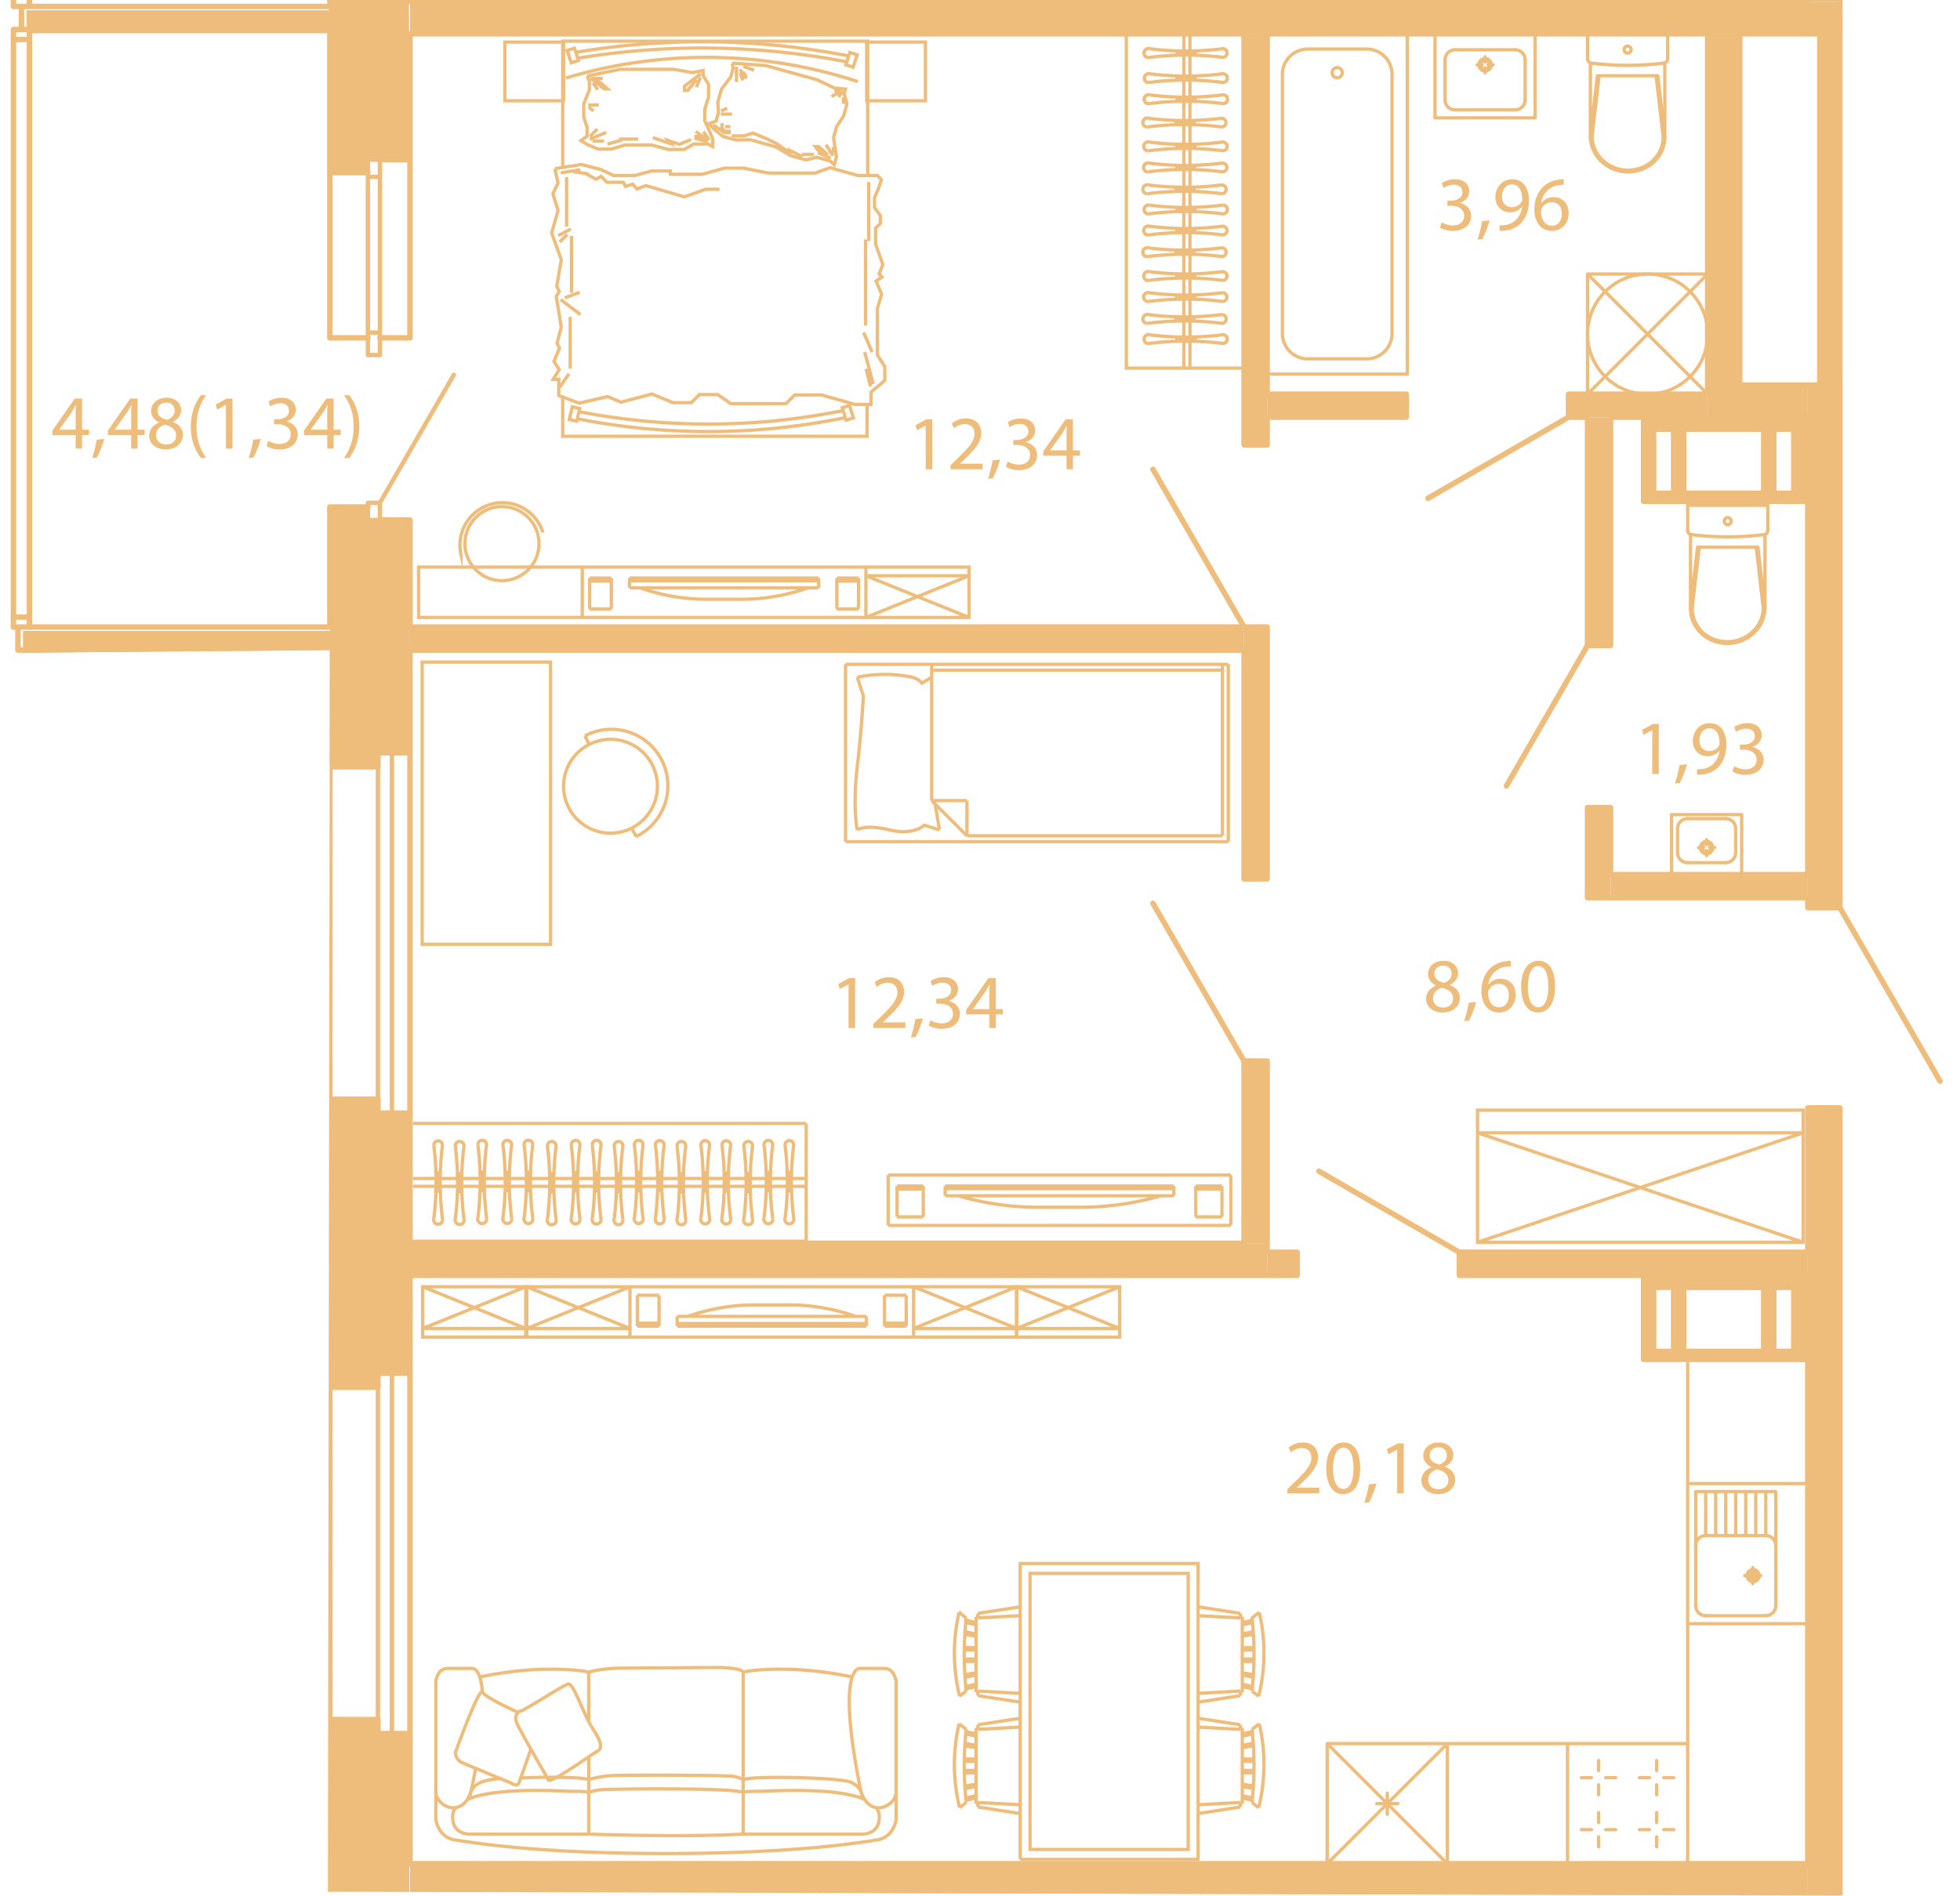 <svg version="1.1" xmlns="http://www.w3.org/2000/svg" xmlns:xlink="http://www.w3.org/1999/xlink" viewBox="0.335 107.887 88.991 86.097"><path fill-rule="evenodd" clip-rule="evenodd" fill="none" d="m88.872 193.984-73.651-.182.09-56.39-14.829.127-.147-29.652h88.991z"></path><path fill-rule="evenodd" clip-rule="evenodd" fill="none" d="M1.672 136.366H18.95v56.163h63.468v-65.696H77.9l-.03-17.412-76.199-.195z"></path><clipPath id="a"><path fill-rule="evenodd" clip-rule="evenodd" fill="none" d="m88.872 193.984-73.651-.182.09-56.39-14.829.127-.147-29.652h88.991z"></path></clipPath><g clip-path="url(#a)"><path fill-rule="evenodd" clip-rule="evenodd" fill="#eebd7b" d="M82.962 109.42h.114v15.959h-.114zm.796 0h.114v15.959h-.114z"></path><path fill-rule="evenodd" clip-rule="evenodd" fill="#eebd7b" d="M83.758 109.42h.114v-1.454H18.949v1.455h64.127zm-64.809 26.946H56.82v1.046H18.95zm37.871 29.44h1.046v-1.455H18.95v1.455h28.977zm10.457 28.178h15.14v-1.455H18.949v1.455h47.283zm-.454-86.018h1.045v-5.9h-1.045v5.9m0-14.175h1.045v-1.273h-1.045v1.272zm.454 123.834v-1.356h-1.045v1.356h1.045m-1.045-13.267h1.045v-10.374h-1.045v10.374z"></path><path fill-rule="evenodd" clip-rule="evenodd" fill="#eebd7b" d="M77.9 126.833h1.425v-17.412H77.87v17.412zm1.425-1.455h3.092v1.455h-3.092zm4.547-17.412v-5.91h-1.455v5.91h1.455m0-15.003V66.876h-1.455v26.087h1.455m-1.455-35.18h1.455v-7.511h-1.455v7.512zm0 108.023v-1.045H66.595v1.045h15.822m-23.187 0v-1.045h-1.364v1.045h1.364zm-2.41-1.455h1.046v-8.274H56.82v8.274m1.046-16.549v-11.436H56.82v11.436h1.046m-1.046-19.71h1.046V109.42H56.82v18.671z"></path><path fill-rule="evenodd" clip-rule="evenodd" fill="#eebd7b" d="M83.872 193.984v-35.78h-1.455v35.78h1.455m-1.455-44.873h1.455v-23.733h-.114v.046h-.682v-.046h-.66v23.733zm-10.002-22.278h5.455v-1.045h-6.319v1.045h.864m-14.549 0h6.32v-1.045h-6.32v1.045z"></path><path fill-rule="evenodd" clip-rule="evenodd" fill="#eebd7b" d="M77.9 148.656h4.517v-1.045H73.46v1.045z"></path><path fill-rule="evenodd" clip-rule="evenodd" fill="#eebd7b" d="M72.415 148.656h1.045v-4.091h-1.045v4.091M73.46 137.2v-10.366h-1.045V137.2h1.045zm8.226 32.425h.549v-3.637h-7.274v3.637h6.725m-6.27-.363v-2.91h.909v2.91h-.91m1.364 0v-2.91h3.637v2.91H76.78m4.64 0h-.548v-2.91h.91v2.91h-.365zm-3.55-38.609h4.365v-3.638h-7.274v3.638h2.91m1.454-.364H76.78v-2.91h3.637v2.91h-1.09m1.545 0v-2.91h.91v2.91h-.91m-5.456 0v-2.91h.91v2.91h-.91zm-59.329 7.297h1.637v-1.045H1.378v1.045h14.255zm-14.55-29.233h16.187v1.045H1.537z"></path><path fill-rule="evenodd" clip-rule="evenodd" fill="#eebd7b" d="m15.22 101.15.092 14.623h1.71l.036-.637h1.891l-.09-13.396h-1.91v-.59zm.092 41.515v-11.73h1.71l-.034.637h1.961v10.502h-1.455v.591zm.083 15.162v13.027h2.08l.037-.637h1.52v-11.799h-1.556v-.59zm-.114 28.178v12.079h2.183l.036-.637h1.419v-10.85h-1.455v-.592zm67.681-76.798h.91v16.899h-.91z"></path><path fill="none" stroke="#eebd7b" stroke-width=".25" stroke-linecap="round" stroke-linejoin="round" stroke-miterlimit="10" d="m83.872 149.11 4.546 7.876m-31.598-.909-4.137-7.166m4.137-12.545-4.137-7.166m13.912 35.56-6.378-3.682m11.334-34.245-6.379 3.683m7.243 6.684-3.683 6.378"></path><path fill="none" stroke="#eebd7b" stroke-width=".2" stroke-linecap="round" stroke-linejoin="round" stroke-miterlimit="10" d="M17.04 124.011h.545m0 0v-1.018m0 0h-.546m.001 0v1.018m0 6.711h.545m0 0v.782m0 0h-.546m.001 0v-.782m0-14.803h.545m0 0v-.783m0 0h-.546m.001 0v.783m.545 14.803 3.355-5.812m-3.9-8.991v7.074m.545 0v-7.074m.545 26.155v16.367m-.636-16.367v16.367m0 0h.636m-.636-16.367h.636m0 28.178v16.367m-.636-16.367v16.367m0 0h.636m-.636-16.367h.636"></path><path fill="none" stroke="#eebd7b" stroke-width=".15" stroke-linecap="round" stroke-linejoin="round" stroke-miterlimit="10" d="M80.507 177.627c.251 0 .455.204.455.454m-3.637 0c0-.25.204-.454.455-.454m0 3.637a.455.455 0 0 1-.455-.455m3.637.001a.455.455 0 0 1-.455.454"></path><path fill="none" stroke="#eebd7b" stroke-width=".15" stroke-linecap="round" stroke-linejoin="round" stroke-miterlimit="10" d="M82.417 175.263H76.96v6.365h5.456m-4.182-6.001v2m.455-2v2m.454-2v2m.455-2v2m.455-2v2"></path><path fill="none" stroke="#eebd7b" stroke-width=".15" stroke-linecap="round" stroke-linejoin="round" stroke-miterlimit="10" d="M80.507 175.627v2H77.78v-2"></path><path fill="none" stroke="#eebd7b" stroke-width=".15" stroke-linecap="round" stroke-linejoin="round" stroke-miterlimit="10" d="M77.325 178.079v-2.452h3.637v2.447m0 2.736v-2.729m-3.637 0v2.728m.455.455h2.727m-.227-1.819h-.727m.363-.363v.727m0-.545a.182.182 0 1 1 0 .363.182.182 0 0 1 0-.363z"></path><path fill="none" stroke="#eebd7b" stroke-width=".15" stroke-linecap="round" stroke-linejoin="round" stroke-miterlimit="10" d="M79.916 179.173a.273.273 0 1 1 0 .545.273.273 0 0 1 0-.545zm-7.334-68.42a13.55 13.55 0 0 0 3.3 0m-3.3 0a.191.191 0 0 1-.167-.191m.128 3.529a1.501 1.501 0 0 0 .075.45 1.573 1.573 0 0 0 .27.502 1.7 1.7 0 0 0 .691.518 1.785 1.785 0 0 0 1.15.07 1.706 1.706 0 0 0 .743-.433 1.598 1.598 0 0 0 .32-.468 1.537 1.537 0 0 0 .131-.645"></path><path fill="none" stroke="#eebd7b" stroke-width=".15" stroke-linecap="round" stroke-linejoin="round" stroke-miterlimit="10" d="M72.62 114.09a1.46 1.46 0 0 0 .122.563 1.513 1.513 0 0 0 .274.422 1.585 1.585 0 0 0 .398.32 1.678 1.678 0 0 0 .738.22 1.699 1.699 0 0 0 .87-.18 1.602 1.602 0 0 0 .429-.325 1.522 1.522 0 0 0 .267-.402 1.425 1.425 0 0 0 .129-.622m.205-3.524a.19.19 0 0 1-.17.191m-1.649-.773c.087 0 .157.072.157.161s-.07.16-.157.16-.157-.071-.157-.16.07-.16.157-.16zm-1.818.582v-1.141m3.637-.001v1.142"></path><path fill="none" stroke="#eebd7b" stroke-width=".15" stroke-linecap="round" stroke-linejoin="round" stroke-miterlimit="10" d="M72.543 110.746v3.346l.32-2.766h2.74l.32 2.759m-3.304.006.32-2.765m2.909 2.759-.32-2.76m.396-.581v3.391m1.946 6.197h-5.455v5.456m5.455 0-5.455-5.456m0 5.456 5.455-5.456"></path><circle fill="none" stroke="#eebd7b" stroke-width=".15" stroke-linecap="round" stroke-linejoin="round" stroke-miterlimit="10" cx="75.143" cy="123.06" r="2.728"></circle><path fill="none" stroke="#eebd7b" stroke-width=".15" stroke-linecap="round" stroke-linejoin="round" stroke-miterlimit="10" d="M65.945 110.603c0-.251.203-.455.455-.455m0 2.728a.455.455 0 0 1-.455-.455m3.637 0a.455.455 0 0 1-.455.455m0-2.728c.252 0 .455.204.455.455"></path><path fill="none" stroke="#eebd7b" stroke-width=".15" stroke-linecap="round" stroke-linejoin="round" stroke-miterlimit="10" d="M70.037 109.42v3.82H65.49v-3.82m3.637.728H66.4m-.455.455v1.818m.455.455h2.727m.455-.455v-1.818m-1.819.59v-.23m-.363-.133h.23m.133-.133v-.23m.134.363h.23"></path><circle fill="none" stroke="#eebd7b" stroke-width=".15" stroke-linecap="round" stroke-linejoin="round" stroke-miterlimit="10" cx="67.763" cy="110.83" r=".28"></circle><path fill="none" stroke="#eebd7b" stroke-width=".15" stroke-linecap="round" stroke-linejoin="round" stroke-miterlimit="10" d="M67.564 110.83a.2.2 0 1 1 .4 0 .2.2 0 0 1-.4 0zm-3.333-1.41v15.458m0 0h-6.365m3.183-13.46a.231.231 0 1 0 0-.462m0 0a.231.231 0 0 0 0 .462m2.489-.15c0-.637-.517-1.154-1.155-1.154m-2.669 0c-.638 0-1.155.517-1.155 1.154m3.824 12.917c.638 0 1.155-.516 1.155-1.154m-4.978-.001c0 .639.516 1.155 1.154 1.155m0 0h2.67m1.154-1.155v-11.762m-1.155-1.154h-2.67m-1.153 1.154v11.763m21.87 9.136a13.55 13.55 0 0 1-3.3 0m3.3 0a.19.19 0 0 0 .168-.191m-.128 3.529a1.604 1.604 0 0 1-.075.45 1.575 1.575 0 0 1-.27.502 1.694 1.694 0 0 1-.691.518 1.81 1.81 0 0 1-.864.124 1.775 1.775 0 0 1-.56-.156 1.68 1.68 0 0 1-.47-.331 1.587 1.587 0 0 1-.41-.736 1.52 1.52 0 0 1-.04-.378"></path><path fill="none" stroke="#eebd7b" stroke-width=".15" stroke-linecap="round" stroke-linejoin="round" stroke-miterlimit="10" d="M80.393 135.504a1.472 1.472 0 0 1-.241.784 1.593 1.593 0 0 1-.553.52 1.698 1.698 0 0 1-1.608.04 1.574 1.574 0 0 1-.58-.515 1.466 1.466 0 0 1-.243-.738c-.002-.032-.002-.064-.002-.095m-.205-3.524a.19.19 0 0 0 .17.19m1.649-.772c-.087 0-.158.072-.158.16s.07.161.158.161c.087 0 .157-.072.157-.16s-.07-.161-.157-.161z"></path><path fill="none" stroke="#eebd7b" stroke-width=".15" stroke-linecap="round" stroke-linejoin="round" stroke-miterlimit="10" d="M80.598 131.976v-1.142h-3.637v1.142m3.509.184v3.345l-.32-2.766h-2.741l-.32 2.76m3.305.006-.32-2.766m-2.909 2.759.32-2.759m-.395-.581v3.39m2.05 11.062a.455.455 0 0 1-.455.455m0-2c.25 0 .454.203.454.454m-2.637.001c0-.252.204-.455.455-.455m0 2a.455.455 0 0 1-.455-.455"></path><path fill="none" stroke="#eebd7b" stroke-width=".15" stroke-linecap="round" stroke-linejoin="round" stroke-miterlimit="10" d="M76.23 147.61v-2.727h3.182v2.728m-2.455-.546h1.728m.455-.455v-1.09m-.455-.455h-1.728m-.455.455v1.09m1.318-.59v.23m.364.133h-.23m-.134.133v.23m-.133-.363h-.23"></path><path fill="none" stroke="#eebd7b" stroke-width=".15" stroke-linecap="round" stroke-linejoin="round" stroke-miterlimit="10" d="M77.82 146.663a.28.28 0 1 1 0-.56.28.28 0 0 1 0 .56z"></path><circle fill="none" stroke="#eebd7b" stroke-width=".15" stroke-linecap="round" stroke-linejoin="round" stroke-miterlimit="10" cx="77.821" cy="146.383" r=".2"></circle><path fill="none" stroke="#eebd7b" stroke-width=".15" stroke-linecap="round" stroke-linejoin="round" stroke-miterlimit="10" d="M76.961 192.53v-5.457h-5.456v5.456m1.41-3.132v-.455m0-.646v-.455m-.778.779h.455m.646 0h.455m1.859.777v-.455m0-.646v-.455m.778.779h-.455m-.646 0h-.455m-1.859 1.586v.454m0 .647v.454m-.778-.778h.455m.646 0h.455m1.859-.777v.454m0 .647v.454m.778-.778h-.455m-.646 0h-.455M55.911 102.52h5.456v5.446m-5.456 0v-5.446l5.446 5.446m-5.436 0 5.446-5.446m4.683 90.01v-5.457h-5.456v5.456l5.456-5.456m-5.456 0 5.456 5.456m-2.728-3.209v.964m.482-.483h-.964M50.456 102.52v5.446m21.049 79.107H66.05m10.911-5.455v5.455m0-11.82v-5.446"></path><path fill="none" stroke="#eebd7b" stroke-width=".15" stroke-miterlimit="10" d="M46.655 192.33v-13.437h8.078v13.437h-8.078"></path><path fill="none" stroke="#eebd7b" stroke-width=".15" stroke-miterlimit="10" d="M47.103 179.342h7.18v12.54h-7.18zm-2.453 2.752-.499-.098m.499 1.862-.505.084m.06-2.574a15.538 15.538 0 0 0 0 3.32m.445-.726-.499.097m-.026-1.343h.524m.001.518h-.525m0 .106h.524m.088-2.035-.088.014m.001 3.419.085.013m-.085-.375-.458.108m.458-2.286-.5-.084m.5.706h-.526m.526-1.141-.46-.103m-.31-.463a8.188 8.188 0 0 0 .024 3.808m.301-3.553-.326-.255m.326 3.575-.3.233m.3-3.448.444.103m-.444 3.009.444-.104m.089.207v.208m1.917-.103-1.917-.106m0 .209 1.917.295m-2.005-.456v-3.417m.088.047v-.207m1.917.105-1.917.102m0-.207 1.917-.296m-2.005 6.292-.499-.098m.499 1.861-.505.084m.06-2.573a15.538 15.538 0 0 0 0 3.32m.445-.728-.499.097m-.026-1.341h.524m.001.518h-.525m0 .106h.524m.088-2.037-.088.016m.001 3.417.085.016m-.085-.376-.458.108m.458-2.286-.5-.084m.5.705h-.526m.526-1.142-.46-.102m-.31-.463a8.199 8.199 0 0 0 .024 3.81m.301-3.554-.326-.256m.326 3.576-.3.234m.3-3.451.444.104m-.444 3.009.444-.104m.089.208v.205m1.917-.103-1.917-.102m0 .205 1.917.298m-2.005-.455v-3.419m.088.05v-.21m1.917.104-1.917.106m0-.209 1.917-.296m10.084-3.828.497-.098m-.497 1.862.504.084m-.061-2.574a15.529 15.529 0 0 1 0 3.319m-.443-.725.497.097m.026-1.343h-.523m0 .518h.523m0 .106h-.523m-.088-2.035.088.014m0 3.419-.086.013m.086-.375.455.108m-.455-2.286.499-.084m-.499.706h.524m-.524-1.141.46-.103m.311-.463a8.188 8.188 0 0 1-.026 3.808m-.302-3.553.327-.255m-.327 3.574.302.234m-.302-3.448-.443.103m.443 3.009-.443-.104m-.089.206v.21m-1.917-.104 1.917-.106m0 .209-1.917.295m2.006-.456v-3.417m-.089.047v-.207m-1.917.105 1.917.102m0-.207-1.917-.296m2.006 6.291.497-.097m-.497 1.861.504.083m-.061-2.572a15.538 15.538 0 0 1 0 3.32m-.443-.728.497.097m.026-1.341h-.523m0 .518h.523m0 .106h-.523m-.088-2.037.088.016m0 3.417-.086.016m.086-.376.455.108m-.455-2.286.499-.084m-.499.705h.524m-.524-1.142.46-.102m.311-.463a8.199 8.199 0 0 1-.026 3.81m-.302-3.554.327-.256m-.327 3.576.302.234m-.302-3.451-.443.104m.443 3.009-.443-.104m-.089.208v.205m-1.917-.103 1.917-.102m0 .205-1.917.298m2.006-.455v-3.419m-.089.05v-.21m-1.917.104 1.917.106m0-.209-1.917-.296m-30.481-19.595h4.686v2.287h-4.686zm0 1.894h4.686m-4.686 0 4.686-1.894m0 1.894-4.686-1.894m6.829 1.669h8.591m-8.591-.325h8.591m0 .445v-.445m-8.591 0v.445m4.969-.965h-1.345m-3.624.965h8.591m-9.414-1.405h-.984m0 0v1.405m0 0h.984m0 0v-1.405m-.984 1.269h.984m-1.32-1.653h12.877m-12.877 2.287h12.877m-12.877-2.287v2.287m7.112-1.463a9.08 9.08 0 0 1 3.135.52m-7.615 0a9.079 9.079 0 0 1 3.135-.52m5.791-.44h.984m0 0v1.405m0 0h-.984m0 0v-1.405m.984 1.269h-.984m1.319-1.653v2.287m0-2.288H46.5v2.288h-4.685zm0 1.895H46.5m-4.685 0 4.685-1.895m0 1.895-4.685-1.895"></path><path fill="none" stroke="#eebd7b" stroke-width=".15" stroke-miterlimit="10" d="M46.488 166.326h4.685v2.288h-4.685zm0 1.895h4.685m-4.685 0 4.685-1.895m0 1.895-4.685-1.895m-26.963 0h4.684v2.288h-4.684zm0 1.895h4.684m-4.684 0 4.684-1.895m.001 1.895-4.685-1.895"></path><g fill="none" stroke="#eebd7b" stroke-width=".15" stroke-miterlimit="10"><path d="M21.934 188.186c-.06.34-.13.66-.21 1.055-.417 1.279-1.599.666-1.599.027v-5.037s.073-.573.53-.573h1.119s.384-.052.463 1.079"></path><path d="M20.125 189.401v1.146s.124.826.91.906c.518.081 3.51.613 9.525.613 6.017 0 9.033-.532 9.549-.613.789-.08.912-.906.912-.906V189.4"></path><path d="M21.573 189.6c1.351-.574 4.279-.36 4.803-.36.689 0 .644.056.664.057m0 1.886a.594.594 0 0 1-.06.003h-5.318c-.503-.026-.775-.292-.775-.772a.659.659 0 0 1 .135-.424"></path><path d="M24.01 188.631c1.286-.056 2.752-.038 3.055.077v.589m-5.389.237s-.074-.48.54-.72c.135-.051.41-.127.892-.162m3.957-.983v3.514s4.234.156 7.014 0v-7.353s.517-.16 2.019-.133c1.5.027 2.904.346 2.904.346m-16.859 0s1.403-.32 2.903-.346c1.501-.026 2.019.133 2.019.133v2.235"></path><path d="M41.02 189.268v-5.037s-.074-.573-.529-.573h-1.12s-1.107-.147.05 5.583c.418 1.279 1.6.666 1.6.027z"></path><path d="M39.573 189.6c-1.353-.574-4.28-.36-4.805-.36-.689 0-.644.056-.664.057m0 1.886a.59.59 0 0 0 .061.003h5.317c.504-.026.775-.292.775-.772a.66.66 0 0 0-.135-.424m-18.242-1.815c.684.287 1.666.692 1.666.692s.27.187.344 0c.074-.186.543-1.52.543-1.52m-.56-1.685s-1.484-.66-1.63-.925c-.15-.266-1.233 2.744-1.233 2.744s.025.32.248.427c.067.033.315.139.622.267m5.2-2.065c.235.443.76 1.05.403 1.292a8.334 8.334 0 0 0-.411.267"></path><path d="M27.072 187.669c-.622.419-1.717 1.165-1.829 1.066 0 0-1.328-2.293-1.45-2.612-.124-.32.072-.533.195-.533.123 0 1.921-1.173 2.142-1.226.22-.054.623 1.13.95 1.746m-.04 3.187s.271-.11.666-.136c.392-.027 5.979-.1 6.373.136v-.589c.494-.187 4.343-.09 4.848.106.615.24.543.72.543.72"></path><path d="M27.065 188.708s.492-.161 1.156-.187c.533-.02 3.918-.027 5.268.026.336.015.59.161.59.161m-7.014-4.878s.566-.185 1.527-.185c.959 0 4.085-.028 4.085-.028s1.304-.027 1.402.213"></path></g><path fill="none" stroke="#eebd7b" stroke-width=".15" stroke-miterlimit="10" d="M39.73 115.857v-6.101H25.884v3.208m1.068 2.826.45.233.227-.127.262.27h.744l.105.188.323-.105.188.218.413-.15 1.743.51.97-.346h.625m-6.636-.796.698.099m-1.272-.048.888-.14m-.703 5.817.672-.25m-.86.327.895.68m-.517 2.693-.413.6m-.012-6.583.347-.34m-.411.049.576-.3m13.404 6.349.2.8m-.264-1.562.387 1.45m-.435-2.338.386.888m-.298-5.116v3.915m.144-6.52v2.68m-13.555 3.44v2.355m.059-6.028v2.584m-.222-5.251v2.242m-.176-2.685v-2.528m13.817 13.29v1.444H25.884v-1.78"></path><path fill="none" stroke="#eebd7b" stroke-width=".15" stroke-miterlimit="10" d="m25.523 115.55 1.202-.194.872.223.595.278h.965l.763-.205h.853v.149h1.45l1.003-.278h.872l1.116.222h2.139l.668-.242 1.264.354h.891l.177.194-.162.472-.149.334v.46l.264.366v.357l-.217.208v.722l.334.936-.173.413.126.15-.264.184.254.597-.196.645v2.116l.338.528v.627l-.628.528v.56h-.725l-1.517-.43h-1.22l-.396.395h-2.505l-.593-.414h-.833l-.37.369h-.833l-.949-.393-1.411.37-.601-.255-1.296.3-.924-.345v-.74h-.255l.275-.431-.238-.376.25-.613-.114-.206.193-.739-.227-1.4.136-.228-.114-.228.207-1.205-.437-1.219.29-1.02-.235-.763.236-.491-.151-.643m13.107-3.24v.295m-.152-.534-.39.192m.456-.247h-.323m.389.017-.2.258m-.237 2.54v-.276m-.02.408-.313-.504m.094.458-.437-.373h-.143l.105.144.266.153m.325.236-.59-.265m-.716.086h.544m-1.218-.239.693.342m-3.208-.943h.562l.408-.124.495.2.58.278.66.474m-3-1.246h.237m-.79-.077.534.343h.198v-.056h-.18l-.143-.133v-.237m-.057-.411h.514m-.495-.144.276-.123m.733-1.902.486.18m-.628.115.114.343m-.114-.507.152.364h.096v-.057l-.134-.2m-.285-.218v.693m-3.798 2.527.818.272-.12-.144.501.175.535-.217m-3.27-.023h.872m-1.395.23.664-.187m3.706-.018-.282-.147h-.067v.101l.525.14m-.019-.071-.517-.394m.607.394-.259-.383m-.135-2.471-.19.45m.201-.607-.74.562v.19h.156l.394-.504m-4.9 1.269.225.168m-.247-.269h.483m-.269-1.011.225.314m-.316-.517.608.483h.145l-.247-.224-.348-.248h.382m-.461 2.841h.518m-.641-.202.337-.348m-.349.472.754-.314"></path><path fill="none" stroke="#eebd7b" stroke-width=".15" stroke-miterlimit="10" d="m33.583 110.754 1.526.11.892.25 1.429.396.802.378.489.042-.06.216.13.456-.155.551-.316.487-.14.503.086.55.043.334-.096.345-.172-.17-.635-.176-.469.126-.698-.194-.683-.401-.553-.155-.608-.17-.648.013-.575-.158-.409-.322-.242-.262.325-.115.11-.395-.03-.467.165-.588.42-.55.107-.381-.035-.253"></path><path fill="none" stroke="#eebd7b" stroke-width=".15" stroke-miterlimit="10" d="m26.994 111.337 1.498-.303h2.411l.874.15.481-.093v.224l.249.406v.571l-.175.557v.52l.231.508.132.31v.356l-.214-.115h-.658l-.417.246h-.725l-.767-.203H28.71l-.62.187h-.597l-.48-.2-.304-.185.281-.2v-.41l-.152-.443v-.608l.257-.643v-.399l-.1-.233"></path><path fill="none" stroke="#eebd7b" stroke-width=".15" stroke-miterlimit="10" d="M39.285 111.593a22.098 22.098 0 0 0-13.252-.163m12.544 14.976.331-.102.173.563-.331.101zm-12.258-.042.337.08-.136.573-.337-.081zm12.419-15.534.186-.562.33.11-.187.561zm-12.653-.65.329-.108.187.561-.329.107z"></path><path fill="none" stroke="#eebd7b" stroke-width=".15" stroke-miterlimit="10" d="M26.622 126.584c3.963.767 8.038.752 11.995-.05"></path><path fill="none" stroke="#eebd7b" stroke-width=".15" stroke-miterlimit="10" d="M26.546 126.906c4.018.792 8.157.773 12.168-.054m.069-16.157a34.73 34.73 0 0 0-12.216-.165"></path><path fill="none" stroke="#eebd7b" stroke-width=".15" stroke-miterlimit="10" d="M38.87 110.428a34.672 34.672 0 0 0-12.391-.166m13.209-.463h2.664v2.664h-2.664zm-16.43 0h2.664v2.664h-2.664zm30.83 14.805v-15.25m.274 15.25v-15.25m-1.831 8.809a.205.205 0 0 0-.257.13.205.205 0 0 0 .128.256c.021.005.044.01.065.01m3.364-.007a13.265 13.265 0 0 0-3.364.007m3.364-.007a.196.196 0 0 0 .037-.392h-.032m-3.305.003c1.098.135 2.208.135 3.305-.003"></path><path fill="none" stroke="#eebd7b" stroke-width=".15" stroke-miterlimit="10" d="M53.753 118.347c0 .029.189.05.42.05.233 0 .421-.021.421-.05 0-.03-.188-.054-.42-.054-.232 0-.42.024-.42.054m-1.212-1.141a.204.204 0 0 0-.128.387c.021.007.043.01.064.01"></path><path fill="none" stroke="#eebd7b" stroke-width=".15" stroke-miterlimit="10" d="M55.842 117.597a13.348 13.348 0 0 0-3.364.005m3.364-.005a.198.198 0 1 0 .005-.394"></path><path fill="none" stroke="#eebd7b" stroke-width=".15" stroke-miterlimit="10" d="M52.542 117.206c1.097.138 2.208.136 3.305-.003"></path><path fill="none" stroke="#eebd7b" stroke-width=".15" stroke-miterlimit="10" d="M53.764 117.39c0 .03.189.054.42.054.233 0 .422-.025.422-.053 0-.03-.19-.054-.422-.054-.231 0-.42.025-.42.054m-1.271-1.101a.202.202 0 0 0-.256.13.202.202 0 0 0 .192.266"></path><path fill="none" stroke="#eebd7b" stroke-width=".15" stroke-miterlimit="10" d="M55.792 116.681a13.241 13.241 0 0 0-3.363.005m3.363-.005a.2.2 0 0 0 .216-.18.2.2 0 0 0-.21-.214m-3.305.003c1.097.138 2.207.136 3.304-.003"></path><path fill="none" stroke="#eebd7b" stroke-width=".15" stroke-miterlimit="10" d="M53.717 116.475c0 .03.187.053.419.053.231 0 .42-.024.42-.053 0-.03-.189-.053-.42-.053-.232 0-.42.023-.42.053m-1.192-1.178a.203.203 0 0 0-.128.386.185.185 0 0 0 .064.011"></path><path fill="none" stroke="#eebd7b" stroke-width=".15" stroke-miterlimit="10" d="M55.823 115.688a13.297 13.297 0 0 0-3.363.004m3.363-.004c.11.009.207-.07.215-.179a.195.195 0 0 0-.179-.213c-.008-.002-.02-.002-.03-.002m-3.305.003a13.23 13.23 0 0 0 3.304-.003"></path><path fill="none" stroke="#eebd7b" stroke-width=".15" stroke-miterlimit="10" d="M53.747 115.48c0 .03.188.053.42.053.23 0 .419-.024.419-.054 0-.028-.188-.05-.42-.05-.231 0-.419.022-.419.05m-1.216-1.137a.203.203 0 1 0-.064.396"></path><path fill="none" stroke="#eebd7b" stroke-width=".15" stroke-miterlimit="10" d="M55.831 114.731a13.229 13.229 0 0 0-3.364.006m3.364-.006a.197.197 0 1 0 .005-.392m-3.305.003c1.098.136 2.208.136 3.305-.003"></path><path fill="none" stroke="#eebd7b" stroke-width=".15" stroke-miterlimit="10" d="M53.753 114.525c0 .028.189.052.42.052.233 0 .421-.024.421-.052 0-.029-.188-.054-.42-.054-.232 0-.42.025-.42.054m-1.265-1.265a.201.201 0 0 0-.255.128.204.204 0 0 0 .128.257.21.21 0 0 0 .064.01"></path><path fill="none" stroke="#eebd7b" stroke-width=".15" stroke-miterlimit="10" d="M55.79 113.65a13.262 13.262 0 0 0-3.364.004m3.364-.004a.197.197 0 0 0 .036-.392h-.032m-3.305.002c1.098.138 2.208.135 3.305-.002"></path><path fill="none" stroke="#eebd7b" stroke-width=".15" stroke-miterlimit="10" d="M53.713 113.443c0 .028.188.05.42.05s.42-.022.42-.05c0-.029-.189-.052-.42-.052s-.42.023-.42.052M52.55 112.2a.203.203 0 1 0-.128.386.26.26 0 0 0 .064.009m3.362-.006a13.275 13.275 0 0 0-3.362.006m3.362-.006a.197.197 0 1 0 .037-.392c-.01 0-.02-.002-.032 0m-3.303.003a13.35 13.35 0 0 0 3.303-.003"></path><path fill="none" stroke="#eebd7b" stroke-width=".15" stroke-miterlimit="10" d="M53.773 112.382c0 .03.189.053.42.053.23 0 .419-.024.419-.053 0-.028-.188-.052-.42-.052-.23 0-.419.024-.419.052m-1.229-1.143a.205.205 0 0 0-.128.388.26.26 0 0 0 .064.01"></path><path fill="none" stroke="#eebd7b" stroke-width=".15" stroke-miterlimit="10" d="M55.842 111.63a13.23 13.23 0 0 0-3.362.005m3.362-.005a.197.197 0 0 0 .04-.392.122.122 0 0 0-.035-.001m-3.303.002a13.18 13.18 0 0 0 3.303-.002"></path><path fill="none" stroke="#eebd7b" stroke-width=".15" stroke-miterlimit="10" d="M53.767 111.424c0 .029.188.052.42.052.23 0 .419-.023.419-.052 0-.03-.19-.053-.42-.053-.231 0-.42.023-.42.053m-1.219-1.322a.204.204 0 1 0-.064.397m3.364-.008a13.368 13.368 0 0 0-3.364.008m3.364-.008a.197.197 0 0 0 .037-.391.067.067 0 0 0-.032 0m-3.305.002c1.097.137 2.207.137 3.305-.002"></path><path fill="none" stroke="#eebd7b" stroke-width=".15" stroke-miterlimit="10" d="M53.77 110.286c0 .028.187.054.421.054.23 0 .418-.026.418-.054 0-.03-.188-.052-.418-.052-.234 0-.421.023-.421.052m3.056 14.318h-5.352v-15.29"></path><path fill="none" stroke="#eebd7b" stroke-width=".15" stroke-miterlimit="10" d="M52.542 123.093a.203.203 0 1 0-.064.397"></path><path fill="none" stroke="#eebd7b" stroke-width=".15" stroke-miterlimit="10" d="M55.842 123.484a13.216 13.216 0 0 0-3.364.005m3.364-.005a.199.199 0 0 0 .214-.178.195.195 0 0 0-.177-.214.057.057 0 0 0-.032-.002m-3.305.003c1.097.138 2.208.135 3.305-.003"></path><path fill="none" stroke="#eebd7b" stroke-width=".15" stroke-miterlimit="10" d="M53.764 123.277c0 .029.189.052.42.052.233 0 .422-.023.422-.052 0-.03-.19-.054-.422-.054-.231 0-.42.024-.42.054m-1.271-1.1a.204.204 0 1 0-.064.398"></path><path fill="none" stroke="#eebd7b" stroke-width=".15" stroke-miterlimit="10" d="M55.792 122.569a13.183 13.183 0 0 0-3.363.004m3.363-.004a.2.2 0 0 0 .216-.178.196.196 0 0 0-.179-.214c-.009-.003-.02-.003-.032-.003m-3.304.003c1.097.137 2.207.135 3.304-.003"></path><path fill="none" stroke="#eebd7b" stroke-width=".15" stroke-miterlimit="10" d="M53.717 122.36c0 .03.187.054.419.054.231 0 .42-.023.42-.053s-.189-.054-.42-.054c-.232 0-.42.025-.42.054m-1.192-1.178a.203.203 0 0 0-.256.13.202.202 0 0 0 .128.256.185.185 0 0 0 .064.012m3.363-.007a13.213 13.213 0 0 0-3.363.007m3.363-.007c.11.01.207-.07.215-.18a.195.195 0 0 0-.179-.212.063.063 0 0 0-.03 0m-3.305.001a13.23 13.23 0 0 0 3.304 0"></path><path fill="none" stroke="#eebd7b" stroke-width=".15" stroke-miterlimit="10" d="M53.747 121.368c0 .03.188.054.42.054.23 0 .419-.024.419-.054 0-.029-.188-.053-.42-.053-.231 0-.419.024-.419.053m-1.216-1.14a.202.202 0 0 0-.257.13.205.205 0 0 0 .128.257c.021.006.044.01.065.01m3.364-.007a13.195 13.195 0 0 0-3.364.007m3.364-.007a.199.199 0 0 0 .214-.178.196.196 0 0 0-.21-.214"></path><path fill="none" stroke="#eebd7b" stroke-width=".15" stroke-miterlimit="10" d="M52.531 120.228a13.34 13.34 0 0 0 3.305-.002"></path><path fill="none" stroke="#eebd7b" stroke-width=".15" stroke-miterlimit="10" d="M53.753 120.412c0 .029.189.052.42.052.233 0 .421-.023.421-.052 0-.029-.188-.053-.42-.053-.232 0-.42.024-.42.053m-1.265-1.265a.201.201 0 0 0-.255.128.203.203 0 0 0 .128.257.235.235 0 0 0 .064.009m3.364-.007a13.462 13.462 0 0 0-3.364.007m3.364-.007a.193.193 0 0 0 .214-.176.198.198 0 0 0-.178-.216h-.032m-3.305.005a13.22 13.22 0 0 0 3.305-.005"></path><path fill="none" stroke="#eebd7b" stroke-width=".15" stroke-miterlimit="10" d="M53.713 119.33c0 .028.188.052.42.052s.42-.024.42-.052c0-.03-.189-.052-.42-.052s-.42.023-.42.052m3.113 5.274v-15.29m-35.558 23.767a1.928 1.928 0 0 1 3.718-1.012"></path><path fill="none" stroke="#eebd7b" stroke-width=".15" stroke-miterlimit="10" d="M22.685 130.953a1.681 1.681 0 1 1 .882 3.245 1.681 1.681 0 0 1-.882-3.245z"></path><path fill="none" stroke="#eebd7b" stroke-width=".15" stroke-miterlimit="10" d="M19.342 133.641h7.43v2.286h-7.43zm9.573.619h8.592m-8.592.325h8.592m0-.445v.445m-8.592 0v-.445m4.968.963H32.54m-3.625-.963h8.592m-9.415 1.403h-.984m0 0v-1.403m0 0h.984m0 0v1.403m-.984-1.268h.984m-1.319 1.652h12.876m-12.876-2.286h12.876m-12.876 2.286v-2.286m7.11 1.462a9.069 9.069 0 0 0 3.135-.518m-7.614 0a9.073 9.073 0 0 0 3.135.518m5.791.44h.984m0 0v-1.403m0 0h-.984m0 0v1.403m.984-1.268h-.984m1.32 1.652v-2.286m0 .001h4.684v2.287H39.65zm0 .392h4.684m-4.684 0 4.684 1.895m0-1.895-4.685 1.895m16.454 2.128H38.725m0 8.055h2.667m1.244-7.467-.448.267c-.14-.199-.4-.308-1.173-.376-.959-.083-1.757.109-1.757.109m0 0 .278.857s-.099 1.682-.278 3.2c-.223 1.899 0 2.876 0 2.876m0 0s.343-.27 1.463 0c1.107.267 1.578-.215 1.578-.215l.693.215m0 0-.2-1.155m.2.177-.356-.354m13.201-6.135v7.734m0 0h-11.6m-.001 0-1.6-1.6m0 .001v-6.135m1.6 7.734v-1.6m-1.6.001h1.6m-1.6-6.135v1.813m0-1.601h13.201m0 0v-.212m.266-.054v8.055m0 0H38.725m0 0v-8.055m-11.636 3.637a2.13 2.13 0 1 0 1.93 3.8"></path><path fill="none" stroke="#eebd7b" stroke-width=".15" stroke-miterlimit="10" d="M29.018 145.493a2.13 2.13 0 1 0-1.929-3.799"></path><path fill="none" stroke="#eebd7b" stroke-width=".15" stroke-miterlimit="10" d="M29.215 145.88a2.565 2.565 0 1 0-2.323-4.573m-7.39-3.351h5.83v12.816h-5.83zm9.713 7.924-.197-.387m-2.126-4.186.197.387m9.849 20.071H19.086m17.852-.357H19.086m11.01 1.795a.205.205 0 0 0 .129.257.205.205 0 0 0 .257-.128.291.291 0 0 0 .01-.065m-.007-3.364a13.226 13.226 0 0 0 .007 3.364m-.007-3.364a.196.196 0 0 0-.392-.036v.031m.003 3.305a13.396 13.396 0 0 0-.003-3.305"></path><path fill="none" stroke="#eebd7b" stroke-width=".15" stroke-miterlimit="10" d="M30.28 161.981c.029 0 .05-.189.05-.42 0-.233-.021-.42-.05-.42-.03 0-.054.187-.054.42 0 .231.023.42.054.42m-1.141 1.211a.204.204 0 0 0 .387.128.212.212 0 0 0 .009-.064m-.005-3.364a13.384 13.384 0 0 0 .005 3.364m-.005-3.364a.197.197 0 0 0-.394-.037.107.107 0 0 0 0 .032m.003 3.305a13.2 13.2 0 0 0-.003-3.305"></path><path fill="none" stroke="#eebd7b" stroke-width=".15" stroke-miterlimit="10" d="M29.323 161.97c.03 0 .054-.188.054-.42 0-.232-.025-.422-.054-.422s-.053.19-.053.422c0 .232.024.42.053.42m-1.1 1.271a.202.202 0 0 0 .13.256.203.203 0 0 0 .266-.192m-.005-3.363a13.221 13.221 0 0 0 .005 3.363m-.005-3.363a.198.198 0 0 0-.18-.215.2.2 0 0 0-.213.21m.002 3.304a13.233 13.233 0 0 0-.002-3.304"></path><path fill="none" stroke="#eebd7b" stroke-width=".15" stroke-miterlimit="10" d="M28.408 162.018c.03 0 .053-.188.053-.42 0-.231-.024-.42-.053-.42-.03 0-.053.189-.053.42 0 .232.023.42.053.42m-1.178 1.192a.203.203 0 0 0 .386.128.185.185 0 0 0 .012-.064"></path><path fill="none" stroke="#eebd7b" stroke-width=".15" stroke-miterlimit="10" d="M27.62 159.911a13.254 13.254 0 0 0 .005 3.363m-.005-3.363a.197.197 0 1 0-.39-.036c-.003.009-.003.02-.003.031m.003 3.304a13.272 13.272 0 0 0-.003-3.304"></path><path fill="none" stroke="#eebd7b" stroke-width=".15" stroke-miterlimit="10" d="M27.413 161.987c.03 0 .053-.188.053-.42 0-.23-.024-.418-.053-.418-.03 0-.051.187-.051.418 0 .232.022.42.05.42m-1.137 1.216a.203.203 0 1 0 .396.064"></path><path fill="none" stroke="#eebd7b" stroke-width=".15" stroke-miterlimit="10" d="M26.664 159.903a13.273 13.273 0 0 0 .005 3.364m-.005-3.364a.197.197 0 1 0-.391-.005m.002 3.305a13.328 13.328 0 0 0-.002-3.305"></path><path fill="none" stroke="#eebd7b" stroke-width=".15" stroke-miterlimit="10" d="M26.458 161.981c.029 0 .052-.189.052-.42 0-.233-.023-.42-.052-.42-.028 0-.054.187-.054.42 0 .231.026.42.054.42m-1.265 1.264a.201.201 0 0 0 .128.255.205.205 0 0 0 .257-.128.205.205 0 0 0 .01-.064m-.005-3.364a13.231 13.231 0 0 0 .005 3.364m-.005-3.364a.197.197 0 0 0-.179-.214.194.194 0 0 0-.213.178v.033m.002 3.304a13.362 13.362 0 0 0-.002-3.304"></path><path fill="none" stroke="#eebd7b" stroke-width=".15" stroke-miterlimit="10" d="M25.376 162.021c.028 0 .05-.188.05-.42 0-.231-.022-.419-.05-.419-.029 0-.052.188-.052.42 0 .23.023.42.052.42m-1.243 1.162a.203.203 0 1 0 .386.129.266.266 0 0 0 .008-.065m-.006-3.362a13.257 13.257 0 0 0 .006 3.362m-.006-3.362a.196.196 0 1 0-.391-.037c0 .01-.002.02 0 .032m.003 3.303a13.352 13.352 0 0 0-.003-3.303"></path><path fill="none" stroke="#eebd7b" stroke-width=".15" stroke-miterlimit="10" d="M24.315 161.96c.03 0 .053-.188.053-.418 0-.231-.023-.42-.053-.42-.028 0-.052.189-.052.42 0 .23.024.419.052.419m-1.144 1.229a.205.205 0 0 0 .389.128c.005-.02.01-.04.01-.064"></path><path fill="none" stroke="#eebd7b" stroke-width=".15" stroke-miterlimit="10" d="M23.564 159.892a13.255 13.255 0 0 0 .004 3.362m-.004-3.362a.2.2 0 0 0-.179-.215.198.198 0 0 0-.214.176.122.122 0 0 0-.001.034m.001 3.303a13.137 13.137 0 0 0-.001-3.303"></path><path fill="none" stroke="#eebd7b" stroke-width=".15" stroke-miterlimit="10" d="M23.357 161.968c.028 0 .052-.189.052-.42 0-.23-.024-.42-.052-.42-.03 0-.053.19-.053.42 0 .231.023.42.053.42m-1.322 1.219a.202.202 0 0 0 .129.257.205.205 0 0 0 .258-.13.224.224 0 0 0 .01-.063"></path><path fill="none" stroke="#eebd7b" stroke-width=".15" stroke-miterlimit="10" d="M22.424 159.887a13.39 13.39 0 0 0 .007 3.364m-.007-3.364a.195.195 0 0 0-.178-.214.197.197 0 0 0-.213.21"></path><path fill="none" stroke="#eebd7b" stroke-width=".15" stroke-miterlimit="10" d="M22.035 163.187a13.23 13.23 0 0 0-.002-3.304"></path><path fill="none" stroke="#eebd7b" stroke-width=".15" stroke-miterlimit="10" d="M22.219 161.965c.028 0 .054-.189.054-.422 0-.23-.026-.418-.054-.418-.029 0-.053.188-.053.418 0 .233.024.422.053.422m-1.211 1.276a.205.205 0 0 0 .389.127.195.195 0 0 0 .01-.063m-.007-3.363a13.26 13.26 0 0 0 .007 3.363m-.007-3.363a.198.198 0 0 0-.179-.215.198.198 0 0 0-.214.21"></path><path fill="none" stroke="#eebd7b" stroke-width=".15" stroke-miterlimit="10" d="M21.008 163.241c.14-1.097.138-2.207 0-3.304"></path><path fill="none" stroke="#eebd7b" stroke-width=".15" stroke-miterlimit="10" d="M21.195 162.019c.028 0 .052-.189.052-.421 0-.231-.024-.42-.052-.42-.03 0-.054.189-.054.42 0 .232.024.421.054.421m15.743-3.111v5.352H19.086"></path><path fill="none" stroke="#eebd7b" stroke-width=".15" stroke-miterlimit="10" d="M35.982 163.203a.205.205 0 0 0 .13.257.201.201 0 0 0 .255-.128.22.22 0 0 0 .01-.065m-.007-3.364a13.305 13.305 0 0 0 .008 3.364m-.008-3.364a.197.197 0 0 0-.175-.214.196.196 0 0 0-.216.177v.032m.003 3.305a13.31 13.31 0 0 0-.003-3.305"></path><path fill="none" stroke="#eebd7b" stroke-width=".15" stroke-miterlimit="10" d="M36.164 161.981c.031 0 .053-.189.053-.42 0-.233-.022-.42-.053-.42-.028 0-.05.187-.05.42 0 .231.022.42.05.42m-1.138 1.211a.205.205 0 0 0 .128.257.205.205 0 0 0 .27-.193"></path><path fill="none" stroke="#eebd7b" stroke-width=".15" stroke-miterlimit="10" d="M35.418 159.892a13.19 13.19 0 0 0 .004 3.364m-.004-3.364a.2.2 0 0 0-.18-.214.195.195 0 0 0-.213.177.058.058 0 0 0-.002.032"></path><path fill="none" stroke="#eebd7b" stroke-width=".15" stroke-miterlimit="10" d="M35.026 163.192a13.247 13.247 0 0 0-.003-3.305"></path><path fill="none" stroke="#eebd7b" stroke-width=".15" stroke-miterlimit="10" d="M35.21 161.97c.028 0 .052-.188.052-.42 0-.232-.024-.422-.052-.422-.03 0-.054.19-.054.422 0 .232.025.42.054.42m-1.1 1.271a.204.204 0 1 0 .398.064"></path><path fill="none" stroke="#eebd7b" stroke-width=".15" stroke-miterlimit="10" d="M34.502 159.942a13.18 13.18 0 0 0 .004 3.363m-.004-3.363a.2.2 0 0 0-.179-.215.196.196 0 0 0-.214.178c-.002.01-.002.021-.002.032m.003 3.304a13.265 13.265 0 0 0-.003-3.304"></path><path fill="none" stroke="#eebd7b" stroke-width=".15" stroke-miterlimit="10" d="M34.294 162.018c.03 0 .053-.188.053-.42 0-.231-.024-.42-.053-.42-.03 0-.054.189-.054.42 0 .232.025.42.054.42m-1.178 1.192a.202.202 0 0 0 .13.256.2.2 0 0 0 .256-.128.186.186 0 0 0 .012-.064m-.007-3.363a13.19 13.19 0 0 0 .007 3.363m-.007-3.363a.196.196 0 0 0-.18-.215.196.196 0 0 0-.212.18.064.064 0 0 0 0 .03"></path><path fill="none" stroke="#eebd7b" stroke-width=".15" stroke-miterlimit="10" d="M33.116 163.21c.14-1.098.137-2.206 0-3.304"></path><path fill="none" stroke="#eebd7b" stroke-width=".15" stroke-miterlimit="10" d="M33.3 161.987c.03 0 .055-.188.055-.42 0-.23-.024-.418-.055-.418-.028 0-.051.187-.051.418 0 .232.023.42.051.42m-1.139 1.216a.202.202 0 0 0 .13.257.206.206 0 0 0 .258-.128.247.247 0 0 0 .009-.065m-.007-3.364a13.192 13.192 0 0 0 .007 3.364m-.007-3.364a.2.2 0 0 0-.178-.214.196.196 0 0 0-.214.21"></path><path fill="none" stroke="#eebd7b" stroke-width=".15" stroke-miterlimit="10" d="M32.161 163.203a13.322 13.322 0 0 0-.002-3.305"></path><path fill="none" stroke="#eebd7b" stroke-width=".15" stroke-miterlimit="10" d="M32.345 161.981c.028 0 .051-.189.051-.42 0-.233-.023-.42-.05-.42-.03 0-.054.187-.054.42 0 .231.025.42.053.42m-1.265 1.264a.202.202 0 0 0 .128.255.203.203 0 0 0 .256-.128.209.209 0 0 0 .01-.064m-.007-3.364a13.5 13.5 0 0 0 .007 3.364m-.007-3.364a.193.193 0 0 0-.176-.214.198.198 0 0 0-.216.178v.033m.005 3.304a13.202 13.202 0 0 0-.005-3.304"></path><path fill="none" stroke="#eebd7b" stroke-width=".15" stroke-miterlimit="10" d="M31.262 162.021c.03 0 .053-.188.053-.42 0-.231-.024-.419-.053-.419-.028 0-.05.188-.05.42 0 .23.022.42.05.42m5.676-3.114H19.086m.947 4.308a.201.201 0 0 0 .13.256.2.2 0 0 0 .256-.128.205.205 0 0 0 .012-.064"></path><path fill="none" stroke="#eebd7b" stroke-width=".15" stroke-miterlimit="10" d="M20.422 159.917a13.458 13.458 0 0 0 .007 3.363m-.007-3.363a.194.194 0 0 0-.178-.215.2.2 0 0 0-.213.21"></path><path fill="none" stroke="#eebd7b" stroke-width=".15" stroke-miterlimit="10" d="M20.033 163.216a13.274 13.274 0 0 0-.002-3.305"></path><path fill="none" stroke="#eebd7b" stroke-width=".15" stroke-miterlimit="10" d="M20.217 161.994c.03 0 .054-.189.054-.42 0-.233-.025-.42-.054-.42-.029 0-.052.187-.052.42 0 .231.023.42.052.42m23.033-.124h10.38m-10.38.325h10.38m0-.445v.445m-10.38 0v-.445m6.003.965h-1.625m-4.378-.965h10.38m-11.376 1.404h-1.189m0 0v-1.404m0 0h1.19m-.001 0v1.404m-1.189-1.269h1.19m-1.595 1.654h15.56m-15.56-2.287h15.56m-15.56 2.287v-2.287m8.593 1.463c1.29.012 2.573-.165 3.788-.52m-9.201 0a13.07 13.07 0 0 0 3.788.52m6.998.439h1.189m0 0v-1.404m0 0h-1.189m0 0v1.404m1.189-1.269h-1.189m1.594 1.654v-2.287m11.2-2.947h14.783v6H67.42zm0 1.03h14.783m-14.783 0 14.783 4.97m0-4.971-14.784 4.972"></path><path fill="none" stroke="#eebd7b" stroke-width=".25" stroke-linecap="round" stroke-linejoin="round" stroke-miterlimit="10" d="M15.312 101.1v7.08m0 1.046v6.501m0 0h1.727m.546-.591h1.364m0 0v-5.715m0-1.455v-6.274m-3.637 29.221v5.453m0 1.046v5.299m0-.001h2.182m0 0v-.636m0 0h1.455m0 0v-4.662m0-1.046v-4.862m0 0h-1.364m-.545-.591h-1.728m0 26.891v13.084m0 0h2.182m0 0v-.636m0 0h1.455m0 0v-4.446m0-1.455v-5.91m0 0h-1.455m0 0v-.637m0 0h-2.182m0 28.178v12.102m3.637-.637v-3.463m0-1.454v-5.911m0 0h-1.455m0 0v-.637m0 0h-2.182m0 0v-15.094m0-13.084v-15.093m0-19.511v-7.761m0 7.791h1.727m.546 0h1.364m0-8.094v8.093m0 18.845v16.367m0 11.811v16.367m64.013-77.199v16.004m0 0h.91m0-.046v-15.957m0-.001h-.91m-64.013 0H56.82m1.046 0H77.87m1.455 0h3.637m-.545-1.454H67.868m-1.045 0H18.949m38.917 28.4H18.95m-.001 1.046H56.82m-41.508-1.046H1.15m0 0v1.046m0 0h14.162M1.309 109.226h14.003m0-1.046H1.309m0 0v1.046m55.511 55.125H18.95m-.001 1.455H59.23m-40.281 28.178h47.283m1.045 0h16.595m-1.455-1.454H18.949m47.874-90.465v5.9m1.045.001v-5.9m-.591 102.292v-10.374m-1.045 0v10.374M77.87 109.42v16.368m1.455-.41v-15.957m4.547 15.957h-4.547m-5.865 1.455h8.957m1.455-17.413v-7.365m-1.455 0v5.91M59.23 165.806v-1.045m0-.001h-1.364m8.729 1.046h15.822m0-1.046H66.595m0 0v1.046M56.82 109.42v18.672m0 0h1.046m0 0v-1.259m0-1.045V109.42m-1.046 27.992v10.39m0 0h1.046m0 0v-11.436m-1.046 19.711v8.274m1.046.409v-8.683m0 0H56.82m27.052 37.907v-35.78m0 0h-1.455m0 0v6.557m0 1.045v26.723m1.455-43.419v-23.732m-1.455 1.455v20.778m0 1.045v.455m0-.001h1.455m-6.002-23.322h-6.319m0 0v1.045m0 0h.864m-8.229-1.045h-6.32m0 1.045h6.32m0 0v-1.045m18.231 21.822H73.46m-1.045 1.046h10.002m-8.957-1.046v-3.045m0 0h-1.045m0 0v4.091M73.46 137.2v-10.367m-1.045 0V137.2m0 0h1.045M1.672 109.68v26.232M.945 109.68v26.232m.727.454v-.454m0 0H.945m0 0v.454m0 0h.727m0-26.686v-.454m0 0H.945m0 0v.455m0-.001h.727m0-1.5v-.454m-.727 0v.454m0 0h.727m80.563 57.808h-7.274m-.001 0v3.637m0 0h7.275m0 0v-3.637m-1.364.364h.91m-.001 0v2.91m0 0h-.909m0 0v-2.91m-4.546 2.91h-.91m0 0v-2.91m0 0h.91m0 0v2.91m4.091 0H76.78m0 0v-2.91m0 0h3.636m0 0v2.91m-5.456-38.609h7.275m0 0v-3.638m0 0h-7.274m-.001 0v3.638m6.82-.364h-.909m0 0v-2.91m0 0h.91m-.001 0v2.91m-6.365-2.91h.91m0 0v2.91m0 0h-.91m0 0v-2.91m1.365 0h3.636m0 0v2.91m0 0H76.78m0 0v-2.91"></path><path fill="none" stroke="#eebd7b" stroke-width=".2" stroke-linecap="round" stroke-linejoin="round" stroke-miterlimit="10" d="M30.315 204.895v-10.911m24.551 10.911v-10.911"></path><path fill="none" stroke="#eebd7b" stroke-width=".2" stroke-linecap="round" stroke-linejoin="round" stroke-miterlimit="10" stroke-dasharray="0.013,0.01" d="M33.043 204.895v-10.911m2.727 10.911v-10.911m2.728 10.911v-10.911m2.728 10.911v-10.911m2.728 10.911v-10.911m5.456 10.911v-10.911m2.728 10.911v-10.911"></path><path fill="none" stroke="#eebd7b" stroke-width=".2" stroke-linecap="round" stroke-linejoin="round" stroke-miterlimit="10" d="M46.682 204.895v-10.911"></path><path d="M65.085 153.256c0-.287.172-.49.451-.608l-.004-.011c-.25-.118-.359-.315-.359-.51 0-.36.304-.604.702-.604.44 0 .66.276.66.558 0 .193-.093.399-.374.531v.011c.284.112.458.31.458.587 0 .395-.339.66-.772.66-.475 0-.762-.282-.762-.614zm1.224-.015c0-.275-.193-.408-.5-.496-.266.077-.41.252-.41.47-.01.23.166.432.456.432.275 0 .454-.171.454-.406zm-.846-1.135c0 .227.171.35.434.42.195-.067.345-.206.345-.413 0-.181-.108-.37-.384-.37-.255 0-.395.167-.395.363zm1.345 2.156c.077-.206.172-.58.21-.835l.343-.035a4.343 4.343 0 0 1-.332.85l-.221.02zm2.122-2.484c-.063-.004-.143 0-.23.013a.923.923 0 0 0-.79.808h.01a.677.677 0 0 1 .549-.262c.402 0 .685.29.685.733 0 .417-.283.8-.754.8-.487 0-.804-.377-.804-.967 0-.448.16-.8.384-1.024.188-.185.44-.3.727-.336a1.51 1.51 0 0 1 .223-.017v.252zm-.087 1.31c0-.325-.186-.52-.468-.52a.506.506 0 0 0-.44.279.257.257 0 0 0-.035.137c.006.373.177.649.5.649.265 0 .443-.22.443-.545zm2.097-.416c0 .773-.287 1.198-.79 1.198-.444 0-.745-.415-.751-1.167 0-.761.328-1.18.789-1.18.48 0 .752.425.752 1.15zm-1.234.035c0 .591.182.926.461.926.315 0 .465-.367.465-.947 0-.559-.144-.926-.46-.926-.27 0-.466.33-.466.947zm-27.341-25.491h-.006l-.395.213-.06-.234.497-.266h.262v2.271h-.298v-1.984zm1.129 1.984v-.188l.242-.234c.58-.552.841-.846.845-1.189 0-.23-.112-.443-.45-.443a.773.773 0 0 0-.483.192l-.098-.217a.997.997 0 0 1 .644-.23c.489 0 .695.335.695.66 0 .42-.305.759-.783 1.22l-.182.168v.006h1.02v.255h-1.45zm1.695.43c.077-.206.172-.58.21-.835l.342-.035a4.343 4.343 0 0 1-.332.85l-.22.02zm.899-.782c.088.056.29.142.503.142.396 0 .518-.25.514-.44-.003-.317-.29-.454-.587-.454h-.171v-.23h.17c.224 0 .508-.116.508-.384 0-.183-.116-.343-.399-.343a.83.83 0 0 0-.454.15l-.08-.223c.118-.088.35-.175.594-.175.447 0 .65.265.65.54 0 .235-.14.434-.42.536v.007c.28.055.507.265.507.584 0 .363-.283.68-.828.68a1.16 1.16 0 0 1-.59-.153l.083-.237zm2.672.352v-.618h-1.054v-.203l1.013-1.45h.332v1.412h.318v.241h-.318v.618h-.29zm0-.859v-.759c0-.118.005-.237.012-.356h-.011c-.07.133-.126.231-.189.336l-.555.772v.007h.744zm17.035-10.357c.088.055.29.142.503.142.396 0 .518-.25.514-.44-.003-.318-.29-.454-.587-.454h-.171v-.23h.17c.224 0 .508-.116.508-.385 0-.182-.116-.342-.399-.342a.83.83 0 0 0-.454.15l-.08-.224c.118-.088.35-.174.594-.174.447 0 .65.265.65.54 0 .235-.14.434-.42.536v.007c.28.055.507.265.507.584 0 .363-.283.68-.828.68a1.16 1.16 0 0 1-.59-.153l.083-.237zm1.621.782c.077-.206.172-.58.21-.835l.343-.035a4.343 4.343 0 0 1-.332.85l-.22.02zm1.005-.646c.066.006.143 0 .248-.011a.856.856 0 0 0 .475-.22.994.994 0 0 0 .3-.605h-.01a.668.668 0 0 1-.534.245c-.41 0-.671-.307-.671-.696 0-.43.31-.806.775-.806s.751.377.751.957c0 .5-.167.85-.39 1.066a1.14 1.14 0 0 1-.662.304c-.111.017-.209.02-.282.017v-.252zm.111-1.307c0 .283.171.482.437.482a.508.508 0 0 0 .447-.238.199.199 0 0 0 .029-.112c0-.387-.144-.684-.465-.684-.262 0-.448.23-.448.552zm2.803-.532a1.15 1.15 0 0 0-.231.014.923.923 0 0 0-.79.808h.01a.677.677 0 0 1 .55-.262c.402 0 .684.29.684.733 0 .416-.282.8-.754.8-.486 0-.804-.377-.804-.968 0-.447.16-.8.384-1.023.188-.186.44-.3.727-.336a1.49 1.49 0 0 1 .224-.018v.252zm-.088 1.311c0-.325-.185-.52-.468-.52a.506.506 0 0 0-.44.279.257.257 0 0 0-.035.136c.007.374.178.65.5.65.266 0 .443-.22.443-.545zm4.106 23.462h-.007l-.395.213-.06-.235.497-.265h.263v2.271h-.298v-1.984zm1.027 2.414c.077-.206.172-.58.21-.835l.343-.035a4.343 4.343 0 0 1-.332.85l-.22.02zm1.005-.647c.065.007.143 0 .248-.01a.856.856 0 0 0 .475-.22c.15-.137.258-.335.3-.604h-.01a.668.668 0 0 1-.535.244c-.409 0-.67-.307-.67-.696 0-.43.31-.806.775-.806s.75.377.75.957c0 .5-.166.85-.39 1.066a1.14 1.14 0 0 1-.66.304c-.112.017-.21.02-.283.017v-.252zm.111-1.306c0 .283.171.482.437.482a.508.508 0 0 0 .447-.238.199.199 0 0 0 .028-.111c0-.388-.143-.685-.464-.685-.262 0-.448.23-.448.552zm1.579 1.171c.088.055.29.142.503.142.396 0 .518-.25.514-.44-.003-.318-.29-.454-.587-.454h-.17v-.23h.17c.224 0 .507-.116.507-.384 0-.183-.115-.343-.399-.343a.83.83 0 0 0-.454.15l-.08-.223c.118-.088.35-.175.594-.175.447 0 .65.265.65.54 0 .235-.14.434-.42.536v.007c.28.055.507.265.507.584 0 .363-.283.68-.828.68a1.16 1.16 0 0 1-.59-.153l.083-.237zm-20.288 33.021v-.188l.242-.235c.58-.551.841-.845.845-1.188 0-.23-.112-.443-.451-.443a.773.773 0 0 0-.482.192l-.098-.217a.997.997 0 0 1 .644-.23c.489 0 .695.335.695.66 0 .42-.305.759-.783 1.22l-.182.167v.007h1.02v.255h-1.45zm3.306-1.16c0 .773-.287 1.198-.79 1.198-.443 0-.744-.415-.751-1.167 0-.761.328-1.18.789-1.18.48 0 .752.425.752 1.15zm-1.233.035c0 .591.181.926.46.926.315 0 .465-.367.465-.947 0-.559-.143-.926-.46-.926-.27 0-.465.33-.465.947zm1.418 1.555c.077-.206.171-.58.21-.835l.342-.035a4.343 4.343 0 0 1-.332.85l-.22.02zm1.492-2.414h-.006l-.395.213-.06-.235.497-.265h.263v2.271h-.298v-1.984zm1.101 1.408c0-.287.172-.49.451-.608l-.003-.011c-.251-.118-.36-.315-.36-.51 0-.36.304-.604.702-.604.44 0 .66.276.66.558 0 .193-.093.399-.374.531v.011c.284.112.458.31.458.587 0 .395-.338.66-.772.66-.475 0-.762-.282-.762-.614zm1.224-.015c0-.275-.192-.408-.5-.496-.266.077-.41.252-.41.47-.009.23.166.432.456.432.275 0 .454-.171.454-.406zm-.846-1.135c0 .227.171.35.434.42.195-.067.346-.206.346-.413 0-.182-.109-.37-.385-.37-.255 0-.395.167-.395.363zm-26.387-21.39h-.006l-.395.213-.06-.234.497-.266h.262v2.271h-.298v-1.984zm1.129 1.984v-.188l.242-.234c.58-.552.841-.846.845-1.189 0-.23-.112-.443-.45-.443a.773.773 0 0 0-.483.192l-.098-.217a.997.997 0 0 1 .644-.23c.489 0 .695.335.695.66 0 .419-.305.759-.783 1.22l-.182.168v.006h1.02v.255h-1.45zm1.695.43c.077-.206.172-.58.21-.835l.342-.035a4.343 4.343 0 0 1-.332.85l-.22.02zm.899-.782c.088.056.29.142.503.142.396 0 .518-.25.514-.44-.003-.317-.29-.454-.587-.454h-.171v-.23h.17c.224 0 .508-.116.508-.384 0-.182-.116-.343-.399-.343a.83.83 0 0 0-.454.15l-.08-.223c.118-.088.35-.175.594-.175.447 0 .65.265.65.54 0 .235-.14.434-.42.536v.007c.28.055.507.265.507.584 0 .363-.283.68-.828.68a1.16 1.16 0 0 1-.59-.153l.083-.237zm2.673.352v-.618h-1.055v-.203l1.013-1.45h.332v1.412h.318v.241h-.318v.618h-.29zm0-.859v-.759c0-.118.004-.237.01-.356h-.01c-.07.133-.126.231-.188.336l-.556.772v.007h.744zM3.77 128.26v-.617H2.715v-.203l1.013-1.45h.332v1.412h.318v.24H4.06v.619h-.29zm0-.858v-.76c0-.117.004-.237.01-.356h-.01c-.07.133-.126.232-.189.336l-.555.773v.007h.744zm.744 1.288c.077-.205.172-.58.21-.834l.343-.036a4.343 4.343 0 0 1-.332.85l-.221.02zm1.776-.43v-.617H5.236v-.203l1.012-1.45h.332v1.412h.32v.24h-.32v.619h-.29zm0-.858v-.76c0-.117.004-.237.011-.356h-.01c-.07.133-.127.232-.19.336l-.555.773v.007h.744zm.818.283c0-.287.171-.49.45-.609l-.003-.01c-.251-.119-.36-.315-.36-.51 0-.36.304-.605.703-.605.44 0 .66.277.66.559 0 .192-.094.398-.374.531v.01c.283.112.458.311.458.588 0 .394-.34.66-.773.66-.474 0-.761-.282-.761-.614zm1.223-.015c0-.275-.192-.408-.5-.496-.265.077-.409.252-.409.469-.01.23.165.432.455.432.276 0 .454-.17.454-.405zm-.845-1.136c0 .228.17.35.433.42.195-.066.346-.206.346-.412 0-.181-.109-.37-.385-.37-.255 0-.394.167-.394.362zm2.211-.698c-.255.342-.44.797-.44 1.429 0 .622.192 1.07.44 1.419h-.24c-.221-.29-.459-.738-.459-1.42.004-.688.238-1.135.458-1.428h.241zm.896.441h-.007l-.394.212-.06-.234.496-.266h.263v2.272h-.298v-1.984zm1.027 2.413c.077-.205.172-.58.21-.834l.343-.036a4.343 4.343 0 0 1-.332.85l-.22.02zm.9-.782c.088.056.29.143.503.143.395 0 .517-.251.513-.44-.003-.318-.29-.455-.587-.455h-.17v-.23h.17c.224 0 .507-.115.507-.384 0-.181-.115-.343-.398-.343a.83.83 0 0 0-.454.15l-.08-.223c.118-.088.35-.175.593-.175.448 0 .65.266.65.541 0 .235-.14.434-.42.536v.006c.28.056.508.266.508.584 0 .364-.284.681-.828.681a1.16 1.16 0 0 1-.591-.153l.084-.238zm2.673.352v-.617h-1.055v-.203l1.013-1.45h.332v1.412h.318v.24h-.318v.619h-.29zm0-.858v-.76c0-.117.003-.237.01-.356h-.01c-.07.133-.126.232-.189.336l-.556.773v.007h.745zm.758 1.282c.248-.346.44-.8.44-1.429 0-.626-.189-1.073-.44-1.419h.238c.223.286.458.734.458 1.422 0 .685-.235 1.129-.458 1.426h-.238z" fill="#eebd7b"></path></g></svg>